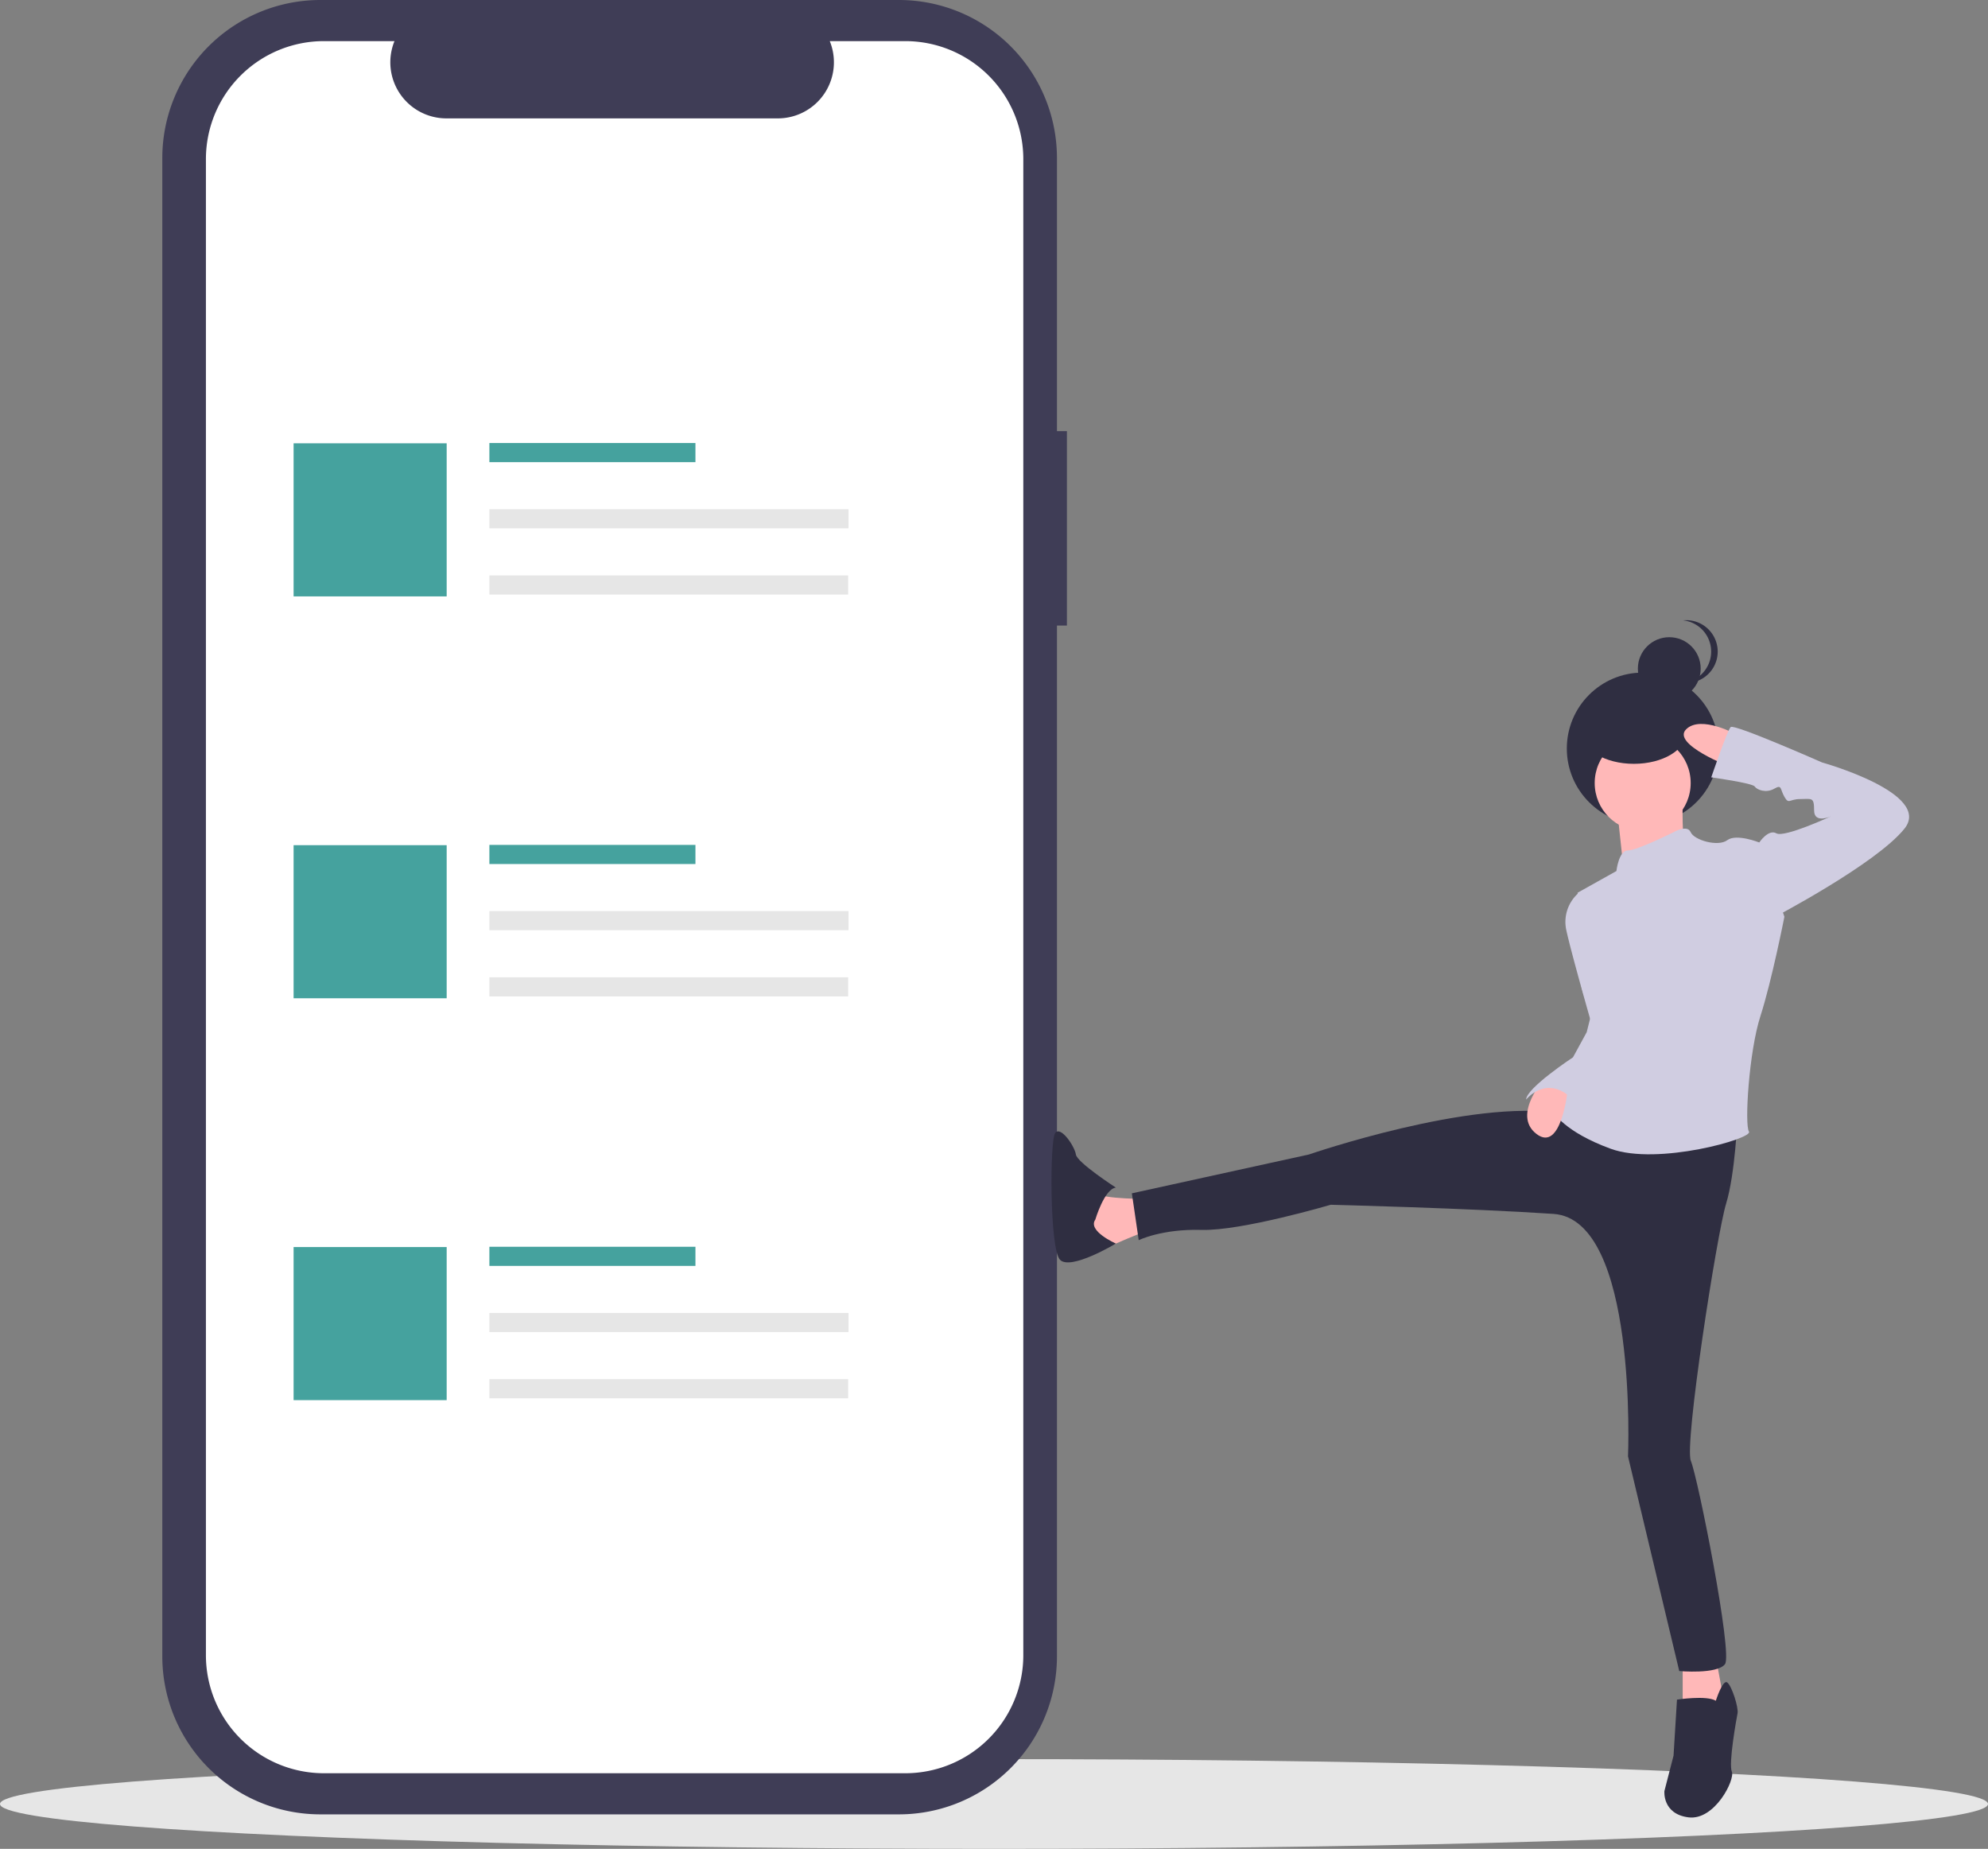 <svg id="bc7646eb-73ea-4804-9afd-b450058851dd" data-name="Layer 1" xmlns="http://www.w3.org/2000/svg" width="797.496" height="741.617" viewBox="0 0 797.496 741.617"><rect x="0" y="0" width="797.496" height="741.617" fill="#808080" stroke="none"/><title>online_posts</title><ellipse cx="398.748" cy="723.617" rx="398.748" ry="18" fill="#e6e6e6"/><path d="M629.252,252.139h-3.999V142.593A63.402,63.402,0,0,0,561.851,79.192H329.765a63.402,63.402,0,0,0-63.402,63.402V743.568a63.402,63.402,0,0,0,63.402,63.402H561.851a63.402,63.402,0,0,0,63.402-63.402V330.115H629.252Z" transform="translate(-201.252 -79.192)" fill="#3f3d56"/><path d="M564.409,95.686h-30.295A22.495,22.495,0,0,1,513.287,126.677H380.328a22.495,22.495,0,0,1-20.827-30.991H331.205a47.348,47.348,0,0,0-47.348,47.348V743.127a47.348,47.348,0,0,0,47.348,47.348h233.204a47.348,47.348,0,0,0,47.348-47.348V143.034A47.348,47.348,0,0,0,564.409,95.686Z" transform="translate(-201.252 -79.192)" fill="#fff"/><rect x="196.318" y="177.704" width="82.66" height="7.676" fill="#45a29e"/><rect x="196.318" y="204.259" width="144.069" height="7.676" fill="#e6e6e6"/><rect x="196.318" y="230.813" width="143.928" height="7.676" fill="#e6e6e6"/><rect x="117.778" y="177.818" width="61.409" height="61.409" fill="#45a29e"/><rect x="196.318" y="338.904" width="82.66" height="7.676" fill="#45a29e"/><rect x="196.318" y="365.458" width="144.069" height="7.676" fill="#e6e6e6"/><rect x="196.318" y="392.012" width="143.928" height="7.676" fill="#e6e6e6"/><rect x="117.778" y="339.018" width="61.409" height="61.409" fill="#45a29e"/><rect x="196.318" y="500.103" width="82.66" height="7.676" fill="#45a29e"/><rect x="196.318" y="526.657" width="144.069" height="7.676" fill="#e6e6e6"/><rect x="196.318" y="553.212" width="143.928" height="7.676" fill="#e6e6e6"/><rect x="117.778" y="500.217" width="61.409" height="61.409" fill="#45a29e"/><circle cx="658.987" cy="300.242" r="30.449" fill="#2f2e41"/><path d="M876.271,399.705s-.458,18.796,1.375,19.254S852.433,426.752,852.433,426.752l-2.751-25.672Z" transform="translate(-201.252 -79.192)" fill="#ffb8b8"/><path d="M662.644,560.155s-20.171,0-20.629-2.292-4.584,18.796-4.584,18.796l8.252,2.751s15.587-6.876,16.962-6.876S662.644,560.155,662.644,560.155Z" transform="translate(-201.252 -79.192)" fill="#ffb8b8"/><path d="M640.639,568.406s3.667-12.378,8.252-12.836c0,0-15.587-10.085-16.045-13.294s-5.96-11.461-8.252-8.71-2.292,46.301,1.834,50.886,22.463-6.444,22.463-6.444S637.43,572.991,640.639,568.406Z" transform="translate(-201.252 -79.192)" fill="#2f2e41"/><polygon points="688.314 664.793 691.981 684.505 675.019 687.256 675.019 664.793 688.314 664.793" fill="#ffb8b8"/><path d="M889.566,761.405s2.751-8.71,4.584-7.335,4.584,10.085,4.126,12.378-3.667,20.171-2.292,23.38-6.876,19.712-17.42,18.337-9.627-10.544-9.627-10.544l3.667-14.211,1.375-22.463S885.898,759.113,889.566,761.405Z" transform="translate(-201.252 -79.192)" fill="#2f2e41"/><circle cx="669.639" cy="268.194" r="12.6" fill="#2f2e41"/><path d="M887.691,340.56a12.601,12.601,0,0,0-11.287-12.532,12.739,12.739,0,0,1,1.312-.068,12.6,12.6,0,0,1,0,25.2,12.742,12.742,0,0,1-1.312-.068A12.601,12.601,0,0,0,887.691,340.56Z" transform="translate(-201.252 -79.192)" fill="#2f2e41"/><circle cx="658.974" cy="314.095" r="19.254" fill="#ffb8b8"/><path d="M898.276,527.148s-.917,22.921-4.584,34.841-16.889,96.804-14.139,103.222,16.889,77.399,13.68,81.524-18.337,2.751-18.337,2.751l-20.557-86.109s4.053-94.971-29.87-97.263-89.394-3.667-89.394-3.667-35.757,10.544-51.802,10.085-25.214,4.126-25.214,4.126l-2.751-18.796,71.056-15.587s65.097-22.463,100.854-16.503S898.276,527.148,898.276,527.148Z" transform="translate(-201.252 -79.192)" fill="#2f2e41"/><path d="M872.604,412.999s5.501-3.209,6.876,0,11.002,5.96,14.67,3.209,12.836.917,12.836.917l10.085,29.798s-5.043,25.672-9.627,39.883-6.418,43.551-4.584,46.301-36.674,13.753-55.47,6.876-22.921-14.67-22.921-14.67,20.629-29.339,13.753-43.092-1.375-29.339-1.375-29.339l-2.751-15.587,15.587-8.71s.917-8.252,4.584-8.252S872.604,412.999,872.604,412.999Z" transform="translate(-201.252 -79.192)" fill="#d0cde1"/><path d="M840.972,437.754h-6.876a15.39,15.39,0,0,0-4.584,14.211c1.834,8.71,10.104,37.587,10.104,37.587l6.858-17.874Z" transform="translate(-201.252 -79.192)" fill="#d0cde1"/><path d="M821.226,511.375s-13.719,14.856-3.634,22.649S830.163,516.145,830.163,516.145Z" transform="translate(-201.252 -79.192)" fill="#ffb8b8"/><path d="M840.972,480.388l-3.209,12.836-5.501,10.085s-18.796,12.378-18.796,16.962c0,0,8.252-10.544,18.796,0l9.398-22.692Z" transform="translate(-201.252 -79.192)" fill="#d0cde1"/><ellipse cx="655.445" cy="293.786" rx="21" ry="12.6" fill="#2f2e41"/><path d="M898.276,374.033s-14.67-8.252-20.629-2.292,17.879,15.128,17.879,15.128Z" transform="translate(-201.252 -79.192)" fill="#ffb8b8"/><path d="M903.777,419.417l3.209-2.292s3.667-5.501,6.876-3.667,22.005-6.876,22.005-6.876-6.876,3.209-6.876-2.292-.917-4.584-5.501-4.584-4.584,2.292-6.418-.917-.917-5.043-4.126-3.209-6.876.458-7.793-.917-17.42-3.667-17.42-3.667,6.418-18.796,7.793-20.171S932.199,385.035,932.199,385.035s44.468,12.378,33.007,26.589-52.719,35.757-52.719,35.757Z" transform="translate(-201.252 -79.192)" fill="#d0cde1"/></svg>